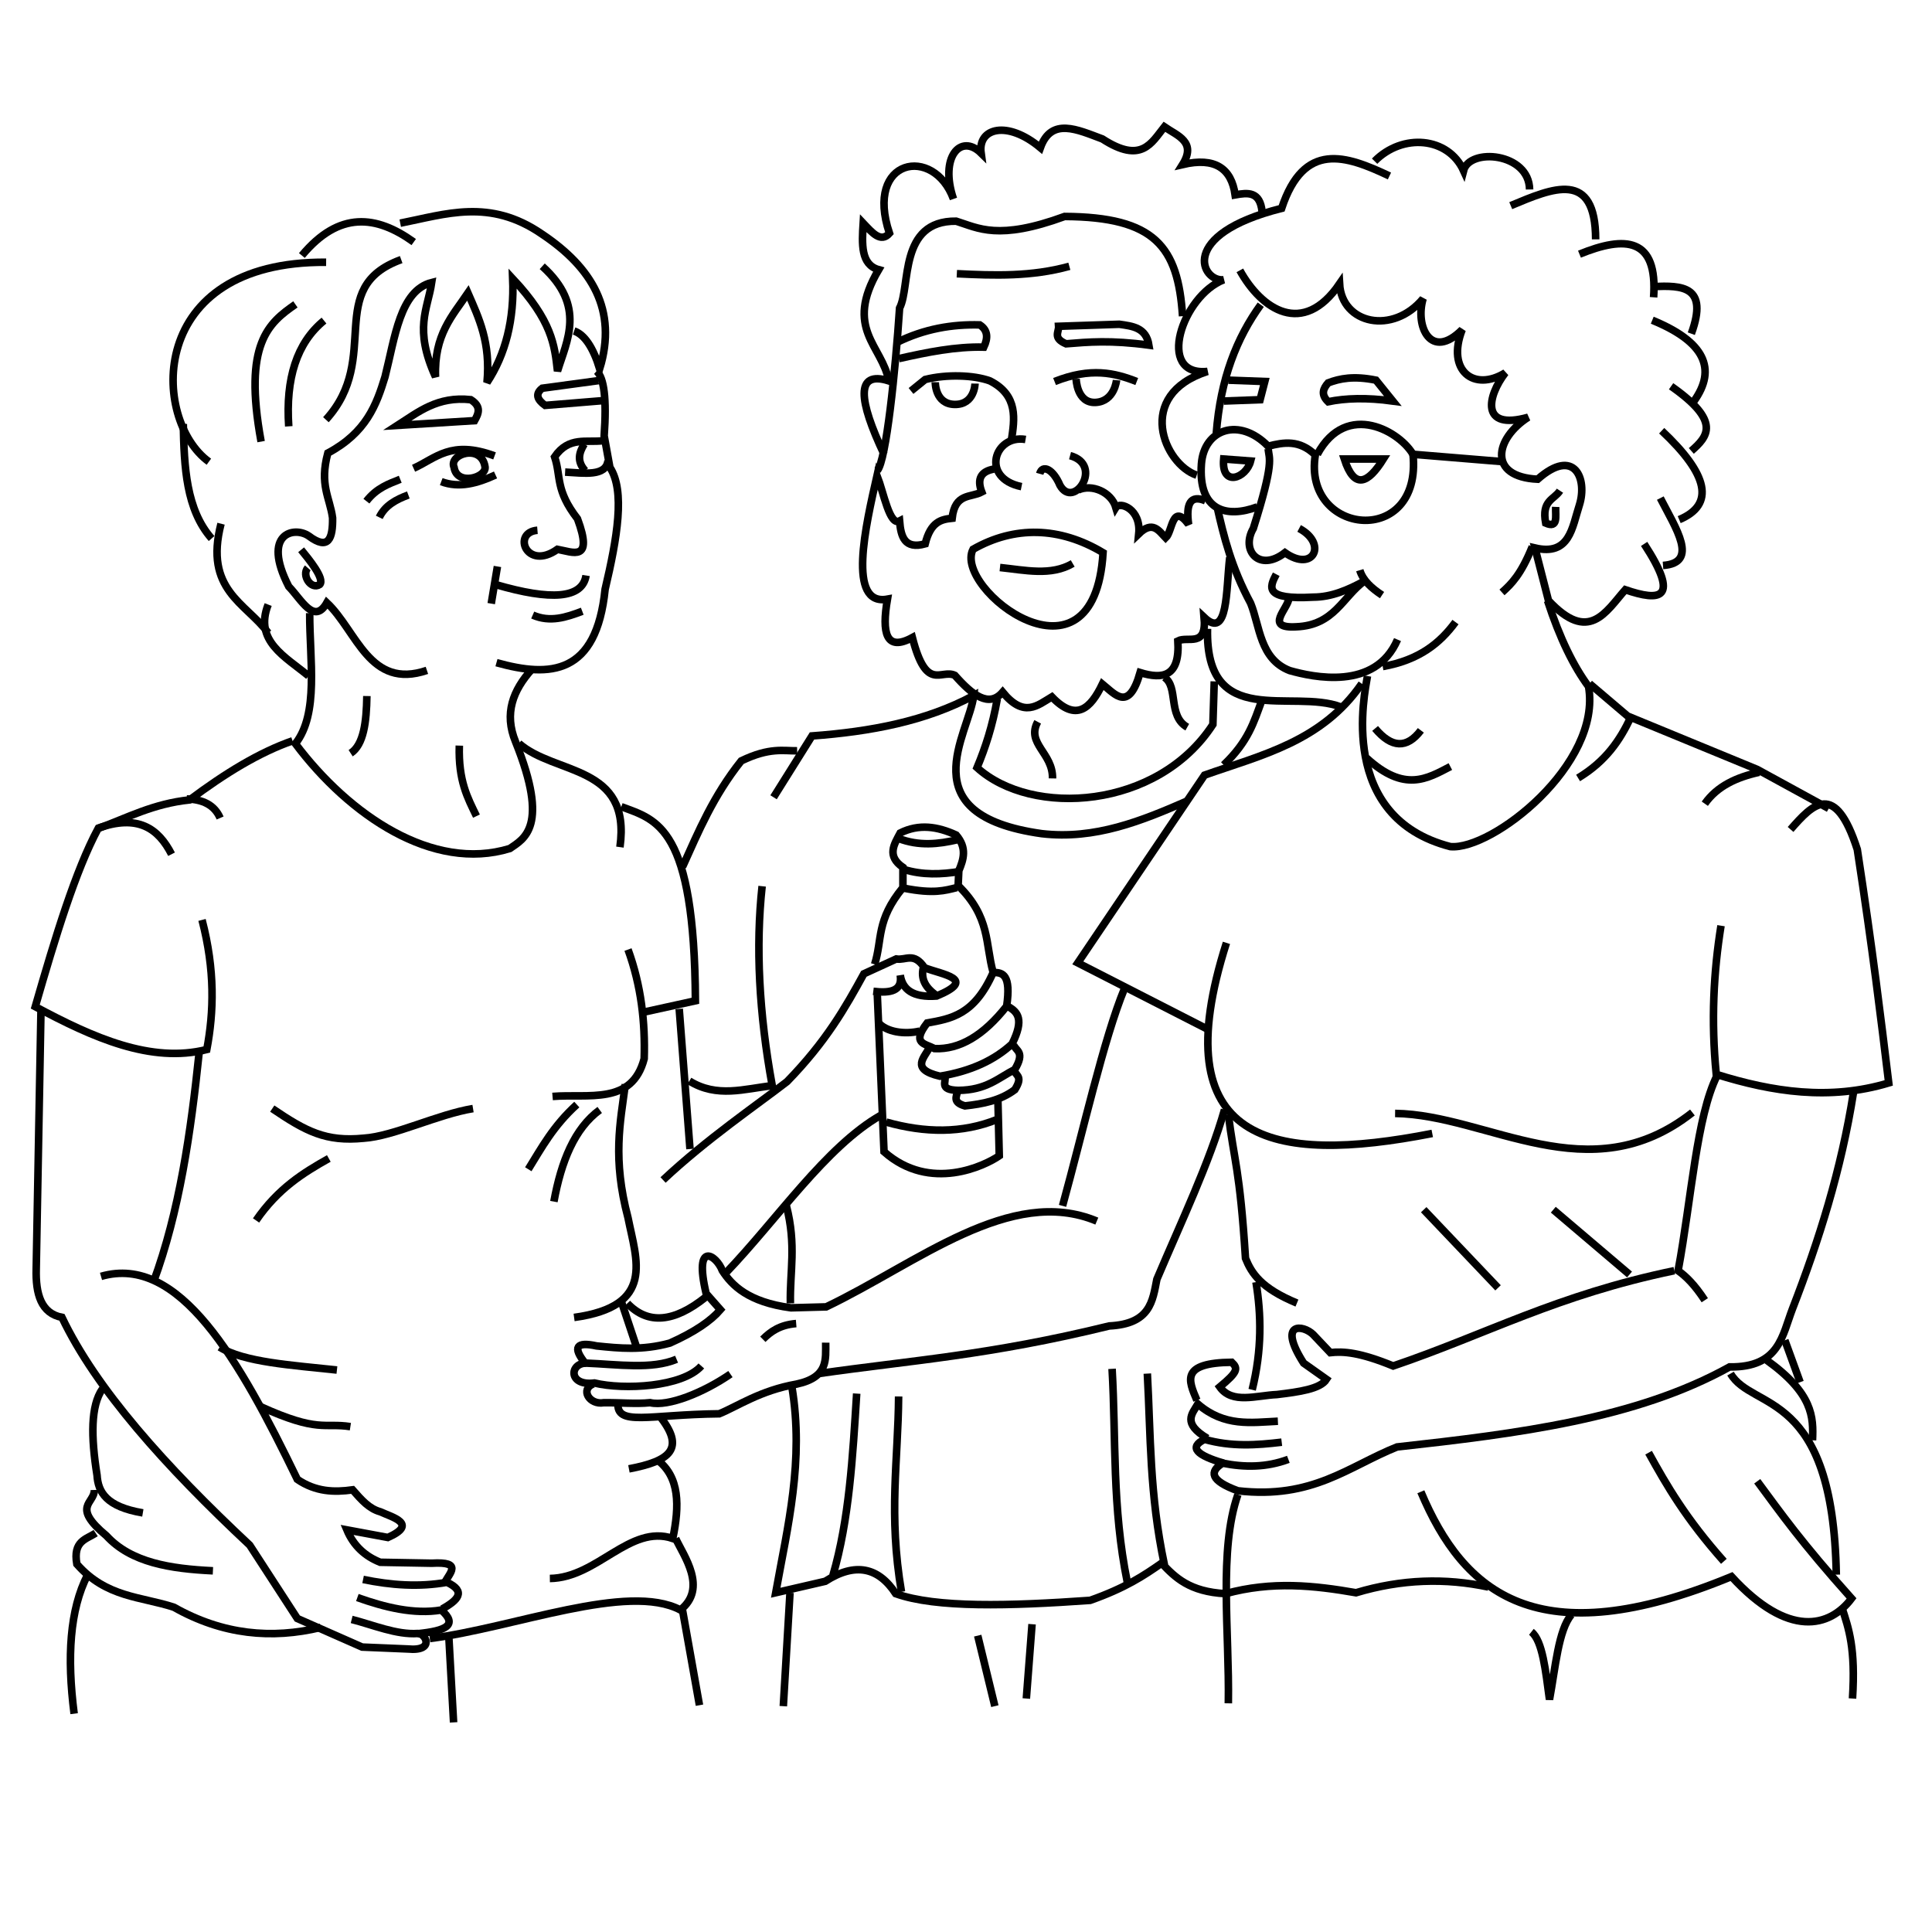 <?xml version="1.0" encoding="UTF-8" standalone="no"?>
<!-- Created with Inkscape (http://www.inkscape.org/) -->

<svg
   xmlns:dc="http://purl.org/dc/elements/1.1/"
   xmlns:cc="http://creativecommons.org/ns#"
   xmlns:rdf="http://www.w3.org/1999/02/22-rdf-syntax-ns#"
   xmlns:svg="http://www.w3.org/2000/svg"
   xmlns="http://www.w3.org/2000/svg"
   xmlns:sodipodi="http://sodipodi.sourceforge.net/DTD/sodipodi-0.dtd"
   xmlns:inkscape="http://www.inkscape.org/namespaces/inkscape"
   width="256"
   height="256"
   viewBox="0 0 67.733 67.733"
   version="1.1"
   id="svg4807"
   inkscape:version="0.92.2 (5c3e80d, 2017-08-06)"
   sodipodi:docname="fig17.svg">
  <defs
     id="defs4801" />
  <sodipodi:namedview
     id="base"
     pagecolor="#ffffff"
     bordercolor="#666666"
     borderopacity="1.0"
     inkscape:pageopacity="0.0"
     inkscape:pageshadow="2"
     inkscape:zoom="2.8"
     inkscape:cx="77.714045"
     inkscape:cy="114.17494"
     inkscape:document-units="px"
     inkscape:current-layer="layer2"
     showgrid="false"
     units="px"
     showguides="true"
     inkscape:guide-bbox="true"
     inkscape:snap-global="false"
     inkscape:window-width="1366"
     inkscape:window-height="745"
     inkscape:window-x="-8"
     inkscape:window-y="-8"
     inkscape:window-maximized="1">
    <sodipodi:guide
       position="0,24.001"
       orientation="1,0"
       id="guide5363"
       inkscape:locked="false" />
    <sodipodi:guide
       position="67.469,24.757"
       orientation="1,0"
       id="guide5365"
       inkscape:locked="false" />
  </sodipodi:namedview>
  <g
     inkscape:groupmode="layer"
     id="layer2"
     inkscape:label="Capa 2"
     style="display:inline">
    <path
       style="fill:none;stroke:#000000;stroke-width:0.265px;stroke-linecap:butt;stroke-linejoin:miter;stroke-opacity:1"
       d="M 10.82,23.699 C 10.003,23.021 8.9,22.473 9.402,21.195"
       id="path816"
       inkscape:connector-curvature="0"
       sodipodi:nodetypes="cc" />
    <path
       style="fill:none;stroke:#000000;stroke-width:0.265px;stroke-linecap:butt;stroke-linejoin:miter;stroke-opacity:1"
       d="M 9.402,22.187 C 8.613,21.13 7.153,20.687 7.749,18.36"
       id="path818"
       inkscape:connector-curvature="0"
       sodipodi:nodetypes="cc" />
    <path
       style="fill:none;stroke:#000000;stroke-width:0.265px;stroke-linecap:butt;stroke-linejoin:miter;stroke-opacity:1"
       d="M 7.418,18.88 C 6.524,17.863 6.455,16.375 6.426,14.864"
       id="path820"
       inkscape:connector-curvature="0"
       sodipodi:nodetypes="cc" />
    <path
       style="fill:none;stroke:#000000;stroke-width:0.265px;stroke-linecap:butt;stroke-linejoin:miter;stroke-opacity:1"
       d="M 7.323,16.187 C 5.305,14.72 5.107,9.148 11.434,9.194"
       id="path822"
       inkscape:connector-curvature="0"
       sodipodi:nodetypes="cc" />
    <path
       style="fill:none;stroke:#000000;stroke-width:0.265px;stroke-linecap:butt;stroke-linejoin:miter;stroke-opacity:1"
       d="M 10.583,8.958 C 11.891,7.387 13.198,7.545 14.505,8.486"
       id="path824"
       inkscape:connector-curvature="0"
       sodipodi:nodetypes="cc" />
    <path
       style="fill:none;stroke:#000000;stroke-width:0.265px;stroke-linecap:butt;stroke-linejoin:miter;stroke-opacity:1"
       d="m 14.032,7.824 c 1.586,-0.311 3.133,-0.88 4.961,0.378 1.762,1.175 2.66,2.669 2.032,4.725 -0.236,-0.755 -0.535,-1.198 -0.898,-1.323"
       id="path826"
       inkscape:connector-curvature="0"
       sodipodi:nodetypes="cccc" />
    <path
       style="fill:none;stroke:#000000;stroke-width:0.265px;stroke-linecap:butt;stroke-linejoin:miter;stroke-opacity:1"
       d="m 19.01,9.335 c 1.548,1.396 0.856,2.619 0.535,3.675 -0.102,-0.909 -0.187,-1.762 -1.57,-3.241 0.058,1.438 -0.248,2.649 -0.902,3.642 0.133,-1.403 -0.283,-2.256 -0.668,-3.14 -0.539,0.796 -1.192,1.463 -1.136,2.94 -0.769,-1.695 -0.276,-2.358 -0.134,-3.307 -1.113,0.284 -1.286,1.924 -1.637,3.307 -0.3,0.983 -0.656,1.952 -2.005,2.673 -0.3,1.113 0.069,1.557 0.167,2.272 0.01,0.716 -0.137,1.157 -0.835,0.635 -0.494,-0.346 -1.67,-0.114 -0.702,1.771 0.445,0.459 0.891,1.357 1.336,0.568 1.054,0.992 1.494,3.059 3.508,2.372"
       id="path828"
       inkscape:connector-curvature="0"
       sodipodi:nodetypes="cccccccccccccc" />
    <path
       style="fill:none;stroke:#000000;stroke-width:0.265px;stroke-linecap:butt;stroke-linejoin:miter;stroke-opacity:1"
       d="M 14.065,9.101 C 11.34,10.087 13.408,12.542 11.426,14.714"
       id="path830"
       inkscape:connector-curvature="0"
       sodipodi:nodetypes="cc" />
    <path
       style="fill:none;stroke:#000000;stroke-width:0.265px;stroke-linecap:butt;stroke-linejoin:miter;stroke-opacity:1"
       d="m 11.359,11.239 c -0.957,0.782 -1.349,2.035 -1.236,3.708"
       id="path832"
       inkscape:connector-curvature="0"
       sodipodi:nodetypes="cc" />
    <path
       style="fill:none;stroke:#000000;stroke-width:0.265px;stroke-linecap:butt;stroke-linejoin:miter;stroke-opacity:1"
       d="M 10.357,10.671 C 9.42,11.323 8.522,12.042 9.154,15.482"
       id="path834"
       inkscape:connector-curvature="0"
       sodipodi:nodetypes="cc" />
    <path
       style="fill:none;stroke:#000000;stroke-width:0.265px;stroke-linecap:butt;stroke-linejoin:miter;stroke-opacity:1"
       d="m 20.914,13.01 c 0.265,0.229 0.358,0.974 0.267,2.272 l 0.2,1.102 c 0.544,0.825 0.256,2.483 -0.167,4.276 -0.306,2.998 -1.914,3.103 -3.809,2.572"
       id="path836"
       inkscape:connector-curvature="0"
       sodipodi:nodetypes="ccccc" />
    <path
       style="fill:none;stroke:#000000;stroke-width:0.265px;stroke-linecap:butt;stroke-linejoin:miter;stroke-opacity:1"
       d="m 20.981,13.344 -1.971,0.267 c -0.257,0.2 -0.176,0.401 0.1,0.601 l 2.038,-0.167"
       id="path838"
       inkscape:connector-curvature="0"
       sodipodi:nodetypes="cccc" />
    <path
       style="fill:none;stroke:#000000;stroke-width:0.265px;stroke-linecap:butt;stroke-linejoin:miter;stroke-opacity:1"
       d="m 16.638,14.747 c 0.137,-0.245 0.253,-0.49 -0.134,-0.735 -1.163,-0.127 -1.837,0.43 -2.572,0.902 z"
       id="path840"
       inkscape:connector-curvature="0"
       sodipodi:nodetypes="cccc" />
    <path
       style="fill:none;stroke:#000000;stroke-width:0.265px;stroke-linecap:butt;stroke-linejoin:miter;stroke-opacity:1"
       d="m 21.148,15.449 c -0.582,0.079 -1.204,-0.163 -1.704,0.568 0.233,0.704 0.016,1.152 0.802,2.172 0.565,1.524 -0.156,1.169 -0.702,1.069 -1.086,0.772 -1.606,-0.595 -0.702,-0.668"
       id="path842"
       inkscape:connector-curvature="0"
       sodipodi:nodetypes="ccccc" />
    <path
       style="fill:none;stroke:#000000;stroke-width:0.265px;stroke-linecap:butt;stroke-linejoin:miter;stroke-opacity:1"
       d="m 21.315,16.15 c -0.072,0.562 -0.832,0.437 -1.503,0.401"
       id="path844"
       inkscape:connector-curvature="0"
       sodipodi:nodetypes="cc" />
    <path
       style="fill:none;stroke:#000000;stroke-width:0.265px;stroke-linecap:butt;stroke-linejoin:miter;stroke-opacity:1"
       d="m 17.339,15.983 c -1.53,-0.568 -2.061,0.084 -2.84,0.434"
       id="path846"
       inkscape:connector-curvature="0"
       sodipodi:nodetypes="cc" />
    <path
       style="fill:none;stroke:#000000;stroke-width:0.265px;stroke-linecap:butt;stroke-linejoin:miter;stroke-opacity:1"
       d="m 17.373,16.651 c -0.635,0.291 -1.27,0.473 -1.904,0.234"
       id="path848"
       inkscape:connector-curvature="0"
       sodipodi:nodetypes="cc" />
    <path
       style="fill:none;stroke:#000000;stroke-width:0.265px;stroke-linecap:butt;stroke-linejoin:miter;stroke-opacity:1"
       d="m 15.919,16.384 c -0.203,-0.463 0.958,-0.84 1.086,-0.017 0.056,0.374 -0.984,0.679 -1.086,0.017 z"
       id="path850"
       inkscape:connector-curvature="0"
       sodipodi:nodetypes="ccc" />
    <path
       style="fill:none;stroke:#000000;stroke-width:0.265px;stroke-linecap:butt;stroke-linejoin:miter;stroke-opacity:1"
       d="m 20.483,15.569 c -0.18,0.294 -0.272,0.597 0.033,0.935"
       id="path852"
       inkscape:connector-curvature="0"
       sodipodi:nodetypes="cc" />
    <path
       style="fill:none;stroke:#000000;stroke-width:0.265px;stroke-linecap:butt;stroke-linejoin:miter;stroke-opacity:1"
       d="m 20.546,20.176 c -0.127,0.81 -1.221,0.888 -3.174,0.317"
       id="path854"
       inkscape:connector-curvature="0"
       sodipodi:nodetypes="cc" />
    <path
       style="fill:none;stroke:#000000;stroke-width:0.265px;stroke-linecap:butt;stroke-linejoin:miter;stroke-opacity:1"
       d="m 14.316,17.353 c -0.426,0.158 -0.814,0.362 -1.019,0.785"
       id="path856"
       inkscape:connector-curvature="0"
       sodipodi:nodetypes="cc" />
    <path
       style="fill:none;stroke:#000000;stroke-width:0.265px;stroke-linecap:butt;stroke-linejoin:miter;stroke-opacity:1"
       d="m 14.032,16.802 c -0.408,0.165 -0.821,0.302 -1.186,0.768"
       id="path858"
       inkscape:connector-curvature="0"
       sodipodi:nodetypes="cc" />
    <path
       style="fill:none;stroke:#000000;stroke-width:0.265px;stroke-linecap:butt;stroke-linejoin:miter;stroke-opacity:1"
       d="m 20.413,21.429 c -0.564,0.214 -1.13,0.4 -1.737,0.134"
       id="path860"
       inkscape:connector-curvature="0"
       sodipodi:nodetypes="cc" />
    <path
       style="fill:none;stroke:#000000;stroke-width:0.265px;stroke-linecap:butt;stroke-linejoin:miter;stroke-opacity:1"
       d="M 17.439,19.859 17.222,21.162"
       id="path862"
       inkscape:connector-curvature="0" />
    <path
       style="fill:none;stroke:#000000;stroke-width:0.265px;stroke-linecap:butt;stroke-linejoin:miter;stroke-opacity:1"
       d="m 10.557,19.274 c 0.268,0.328 0.842,1.02 0.651,1.219 -0.306,0.197 -0.641,-0.329 -0.418,-0.585"
       id="path864"
       inkscape:connector-curvature="0"
       sodipodi:nodetypes="ccc" />
    <path
       style="fill:none;stroke:#000000;stroke-width:0.265px;stroke-linecap:butt;stroke-linejoin:miter;stroke-opacity:1"
       d="m 10.858,21.496 c -0.006,1.639 0.329,3.516 -0.501,4.577 1.888,2.515 4.821,4.501 7.517,3.675 0.495,-0.342 1.401,-0.76 0.2,-3.742 -0.411,-0.997 -0.086,-1.809 0.568,-2.539"
       id="path866"
       inkscape:connector-curvature="0"
       sodipodi:nodetypes="ccccc" />
    <path
       style="fill:none;stroke:#000000;stroke-width:0.265px;stroke-linecap:butt;stroke-linejoin:miter;stroke-opacity:1"
       d="m 12.862,24.402 c -0.014,0.913 -0.112,1.709 -0.568,2.005"
       id="path868"
       inkscape:connector-curvature="0"
       sodipodi:nodetypes="cc" />
    <path
       style="fill:none;stroke:#000000;stroke-width:0.265px;stroke-linecap:butt;stroke-linejoin:miter;stroke-opacity:1"
       d="m 16.103,26.14 c -0.038,1.241 0.294,1.835 0.601,2.472"
       id="path870"
       inkscape:connector-curvature="0"
       sodipodi:nodetypes="cc" />
    <path
       style="fill:none;stroke:#000000;stroke-width:0.265px;stroke-linecap:butt;stroke-linejoin:miter;stroke-opacity:1"
       d="m 10.256,25.972 c -1.154,0.401 -2.365,1.137 -3.608,2.071 -1.271,0.132 -2.181,0.625 -3.207,1.002 -0.791,1.471 -1.502,3.811 -2.205,6.247 2.037,1.093 4.064,1.992 6.014,1.503 0.249,-1.324 0.293,-2.776 -0.167,-4.544"
       id="path872"
       inkscape:connector-curvature="0"
       sodipodi:nodetypes="cccccc" />
    <path
       style="fill:none;stroke:#000000;stroke-width:0.265px;stroke-linecap:butt;stroke-linejoin:miter;stroke-opacity:1"
       d="m 3.408,29.046 c 1.434,-0.521 2.147,0.006 2.606,0.902"
       id="path874"
       inkscape:connector-curvature="0"
       sodipodi:nodetypes="cc" />
    <path
       style="fill:none;stroke:#000000;stroke-width:0.265px;stroke-linecap:butt;stroke-linejoin:miter;stroke-opacity:1"
       d="m 6.548,28.01 c 0.555,0.016 0.97,0.207 1.169,0.668"
       id="path876"
       inkscape:connector-curvature="0"
       sodipodi:nodetypes="cc" />
    <path
       style="fill:none;stroke:#000000;stroke-width:0.265px;stroke-linecap:butt;stroke-linejoin:miter;stroke-opacity:1"
       d="m 1.437,35.394 -0.167,9.087 c -0.025,0.894 0.174,1.563 0.902,1.704 1.202,2.52 3.621,5.214 6.582,7.985 l 1.67,2.572 2.272,1.002 1.604,0.067 c 0.97,0.091 0.613,-0.559 0.35,-0.544 -0.746,0.054 -1.575,-0.302 -2.321,-0.492"
       id="path878"
       inkscape:connector-curvature="0"
       sodipodi:nodetypes="ccccccccc" />
    <path
       style="fill:none;stroke:#000000;stroke-width:0.265px;stroke-linecap:butt;stroke-linejoin:miter;stroke-opacity:1"
       d="m 14.633,57.276 c 1.012,-0.101 1.43,-0.307 0.839,-0.831 -0.958,0.161 -1.986,-0.097 -2.944,-0.438"
       id="path880"
       inkscape:connector-curvature="0"
       sodipodi:nodetypes="ccc" />
    <path
       style="fill:none;stroke:#000000;stroke-width:0.265px;stroke-linecap:butt;stroke-linejoin:miter;stroke-opacity:1"
       d="m 15.502,56.408 c 0.54,-0.303 0.862,-0.61 0.167,-0.935 -0.98,0.175 -1.96,0.102 -2.94,-0.1"
       id="path882"
       inkscape:connector-curvature="0"
       sodipodi:nodetypes="ccc" />
    <path
       style="fill:none;stroke:#000000;stroke-width:0.265px;stroke-linecap:butt;stroke-linejoin:miter;stroke-opacity:1"
       d="m 15.602,55.472 c 0.143,-0.312 0.649,-0.734 -0.468,-0.668 l -1.804,-0.033 c -0.527,-0.209 -0.931,-0.571 -1.169,-1.136 l 1.437,0.267 c 1.073,-0.479 0.152,-0.709 -0.267,-0.902 -0.39,-0.109 -0.646,-0.401 -0.969,-0.768 -0.646,0.09 -1.292,0.073 -1.938,-0.367 C 8.387,47.656 6.28,43.955 3.541,44.748"
       id="path884"
       inkscape:connector-curvature="0"
       sodipodi:nodetypes="ccccccccc" />
    <path
       style="fill:none;stroke:#000000;stroke-width:0.265px;stroke-linecap:butt;stroke-linejoin:miter;stroke-opacity:1"
       d="M 5.379,44.949 C 6.29,42.48 6.688,39.718 6.982,36.897"
       id="path886"
       inkscape:connector-curvature="0"
       sodipodi:nodetypes="cc" />
    <path
       style="fill:none;stroke:#000000;stroke-width:0.265px;stroke-linecap:butt;stroke-linejoin:miter;stroke-opacity:1"
       d="m 3.591,48.693 c -0.413,0.588 -0.404,1.682 -0.189,3.024 0.036,0.591 0.321,1.107 1.606,1.323"
       id="path888"
       inkscape:connector-curvature="0"
       sodipodi:nodetypes="ccc" />
    <path
       style="fill:none;stroke:#000000;stroke-width:0.265px;stroke-linecap:butt;stroke-linejoin:miter;stroke-opacity:1"
       d="m 3.307,52.236 c 0.013,0.477 -0.825,0.567 0.425,1.606 0.863,0.943 2.247,1.157 3.733,1.228"
       id="path890"
       inkscape:connector-curvature="0"
       sodipodi:nodetypes="ccc" />
    <path
       style="fill:none;stroke:#000000;stroke-width:0.265px;stroke-linecap:butt;stroke-linejoin:miter;stroke-opacity:1"
       d="m 3.355,53.748 c -0.335,0.22 -0.802,0.273 -0.661,1.087 1.037,1.181 2.25,1.133 3.402,1.512 1.717,0.97 3.433,1.123 5.15,0.709"
       id="path892"
       inkscape:connector-curvature="0"
       sodipodi:nodetypes="cccc" />
    <path
       style="fill:none;stroke:#000000;stroke-width:0.265px;stroke-linecap:butt;stroke-linejoin:miter;stroke-opacity:1"
       d="M 3.071,55.213 C 2.444,56.433 2.345,58.104 2.599,60.079"
       id="path894"
       inkscape:connector-curvature="0"
       sodipodi:nodetypes="cc" />
    <path
       style="fill:none;stroke:#000000;stroke-width:0.265px;stroke-linecap:butt;stroke-linejoin:miter;stroke-opacity:1"
       d="m 18.19,26.061 c 1.268,1.12 3.952,0.729 3.544,3.638"
       id="path896"
       inkscape:connector-curvature="0"
       sodipodi:nodetypes="cc" />
    <path
       style="fill:none;stroke:#000000;stroke-width:0.265px;stroke-linecap:butt;stroke-linejoin:miter;stroke-opacity:1"
       d="m 21.781,28.282 c 1.258,0.465 2.565,0.704 2.599,6.804 l -1.937,0.425"
       id="path898"
       inkscape:connector-curvature="0"
       sodipodi:nodetypes="ccc" />
    <path
       style="fill:none;stroke:#000000;stroke-width:0.265px;stroke-linecap:butt;stroke-linejoin:miter;stroke-opacity:1"
       d="m 22.017,33.29 c 0.465,1.276 0.605,2.551 0.567,3.827 -0.427,1.637 -1.961,1.218 -3.213,1.323"
       id="path900"
       inkscape:connector-curvature="0"
       sodipodi:nodetypes="ccc" />
    <path
       style="fill:none;stroke:#000000;stroke-width:0.265px;stroke-linecap:butt;stroke-linejoin:miter;stroke-opacity:1"
       d="m 16.584,38.865 c -1.238,0.201 -2.784,0.972 -3.83,1.039 -1.332,0.132 -2.028,-0.239 -3.209,-1.039"
       id="path902"
       inkscape:connector-curvature="0"
       sodipodi:nodetypes="ccc" />
    <path
       style="fill:none;stroke:#000000;stroke-width:0.265px;stroke-linecap:butt;stroke-linejoin:miter;stroke-opacity:1"
       d="m 11.528,40.614 c -0.895,0.503 -1.78,1.052 -2.551,2.173"
       id="path904"
       inkscape:connector-curvature="0"
       sodipodi:nodetypes="cc" />
    <path
       style="fill:none;stroke:#000000;stroke-width:0.265px;stroke-linecap:butt;stroke-linejoin:miter;stroke-opacity:1"
       d="M 11.812,48.031 C 10.246,47.861 8.545,47.759 7.701,47.228"
       id="path906"
       inkscape:connector-curvature="0"
       sodipodi:nodetypes="cc" />
    <path
       style="fill:none;stroke:#000000;stroke-width:0.265px;stroke-linecap:butt;stroke-linejoin:miter;stroke-opacity:1"
       d="m 20.222,38.724 c -0.83,0.756 -1.232,1.512 -1.701,2.268"
       id="path908"
       inkscape:connector-curvature="0"
       sodipodi:nodetypes="cc" />
    <path
       style="fill:none;stroke:#000000;stroke-width:0.265px;stroke-linecap:butt;stroke-linejoin:miter;stroke-opacity:1"
       d="m 21.025,38.913 c -0.886,0.65 -1.349,1.809 -1.606,3.213"
       id="path910"
       inkscape:connector-curvature="0"
       sodipodi:nodetypes="cc" />
    <path
       style="fill:none;stroke:#000000;stroke-width:0.265px;stroke-linecap:butt;stroke-linejoin:miter;stroke-opacity:1"
       d="m 21.923,38.015 c -0.179,1.349 -0.454,2.601 0.094,4.677 0.295,1.486 0.971,3.103 -1.89,3.496"
       id="path912"
       inkscape:connector-curvature="0"
       sodipodi:nodetypes="ccc" />
    <path
       style="fill:none;stroke:#000000;stroke-width:0.265px;stroke-linecap:butt;stroke-linejoin:miter;stroke-opacity:1"
       d="m 21.781,45.622 0.52,1.559"
       id="path914"
       inkscape:connector-curvature="0" />
    <path
       style="fill:none;stroke:#000000;stroke-width:0.265px;stroke-linecap:butt;stroke-linejoin:miter;stroke-opacity:1"
       d="m 23.812,35.369 0.378,4.914"
       id="path916"
       inkscape:connector-curvature="0" />
    <path
       style="fill:none;stroke:#000000;stroke-width:0.265px;stroke-linecap:butt;stroke-linejoin:miter;stroke-opacity:1"
       d="m 23.246,41.369 c 1.531,-1.437 3.298,-2.637 4.347,-3.449 1.385,-1.422 2.048,-2.604 2.693,-3.78 l 1.134,-0.52 c 0.341,0.058 0.614,-0.255 0.992,0.307 0.631,0.247 1.871,0.389 0.425,0.992 -0.833,0.062 -1.198,-0.228 -1.276,-0.732 0.086,0.554 -0.342,0.64 -0.945,0.567"
       id="path918"
       inkscape:connector-curvature="0"
       sodipodi:nodetypes="cccccccc" />
    <path
       style="fill:none;stroke:#000000;stroke-width:0.265px;stroke-linecap:butt;stroke-linejoin:miter;stroke-opacity:1"
       d="m 12.284,50.016 c -0.925,-0.145 -1.112,0.226 -3.166,-0.709"
       id="path920"
       inkscape:connector-curvature="0"
       sodipodi:nodetypes="cc" />
    <path
       style="fill:none;stroke:#000000;stroke-width:0.265px;stroke-linecap:butt;stroke-linejoin:miter;stroke-opacity:1"
       d="M 32.86,34.92 C 32.338,34.566 32.284,34.212 32.388,33.857"
       id="path922"
       inkscape:connector-curvature="0"
       sodipodi:nodetypes="cc" />
    <path
       style="fill:none;stroke:#000000;stroke-width:0.265px;stroke-linecap:butt;stroke-linejoin:miter;stroke-opacity:1"
       d="m 30.876,39.102 c -1.918,1.096 -3.628,3.648 -5.433,5.528"
       id="path924"
       inkscape:connector-curvature="0"
       sodipodi:nodetypes="cc" />
    <path
       style="fill:none;stroke:#000000;stroke-width:0.265px;stroke-linecap:butt;stroke-linejoin:miter;stroke-opacity:1"
       d="m 24.734,45.48 c -1.1,0.88 -2.018,0.97 -2.74,0.213"
       id="path926"
       inkscape:connector-curvature="0"
       sodipodi:nodetypes="cc" />
    <path
       style="fill:none;stroke:#000000;stroke-width:0.265px;stroke-linecap:butt;stroke-linejoin:miter;stroke-opacity:1"
       d="m 30.663,33.81 c 0.278,-0.876 0.043,-1.538 0.992,-2.693 v -0.709 c -0.579,-0.402 -0.309,-0.803 -0.095,-1.205 0.654,-0.327 1.307,-0.23 1.961,0.071 0.392,0.457 0.259,0.856 0.094,1.252 l -0.024,0.52 c 1.138,1.113 0.948,2.049 1.228,3.047 -0.66,1.493 -1.472,1.619 -2.315,1.772 -0.555,0.725 -0.088,0.714 0.26,0.898 0.878,0.037 1.713,-0.455 2.528,-1.488 0.161,-1.111 -0.139,-1.184 -0.472,-1.181"
       id="path928"
       inkscape:connector-curvature="0"
       sodipodi:nodetypes="cccccccccccc" />
    <path
       style="fill:none;stroke:#000000;stroke-width:0.265px;stroke-linecap:butt;stroke-linejoin:miter;stroke-opacity:1"
       d="m 33.664,30.55 c -0.661,0.11 -1.323,0.133 -1.984,-0.071"
       id="path930"
       inkscape:connector-curvature="0"
       sodipodi:nodetypes="cc" />
    <path
       style="fill:none;stroke:#000000;stroke-width:0.265px;stroke-linecap:butt;stroke-linejoin:miter;stroke-opacity:1"
       d="m 31.703,31.141 c 1.033,0.202 1.421,0.08 1.843,-0.024"
       id="path932"
       inkscape:connector-curvature="0"
       sodipodi:nodetypes="cc" />
    <path
       style="fill:none;stroke:#000000;stroke-width:0.265px;stroke-linecap:butt;stroke-linejoin:miter;stroke-opacity:1"
       d="m 31.49,29.392 c 0.731,0.28 1.411,0.204 2.079,0.047"
       id="path934"
       inkscape:connector-curvature="0"
       sodipodi:nodetypes="cc" />
    <path
       style="fill:none;stroke:#000000;stroke-width:0.265px;stroke-linecap:butt;stroke-linejoin:miter;stroke-opacity:1"
       d="m 35.364,35.298 c 0.308,0.186 0.553,0.431 0.118,1.299 -0.603,0.557 -1.421,0.954 -2.528,1.134 -1.079,-0.255 -0.517,-0.666 -0.354,-1.039"
       id="path938"
       inkscape:connector-curvature="0"
       sodipodi:nodetypes="cccc" />
    <path
       style="fill:none;stroke:#000000;stroke-width:0.265px;stroke-linecap:butt;stroke-linejoin:miter;stroke-opacity:1"
       d="m 35.53,36.621 c 0.082,0.234 0.422,0.241 0.047,0.874 -0.586,0.298 -0.992,0.725 -1.984,0.732 -0.701,-0.017 -0.395,-0.309 -0.472,-0.496"
       id="path940"
       inkscape:connector-curvature="0"
       sodipodi:nodetypes="cccc" />
    <path
       style="fill:none;stroke:#000000;stroke-width:0.265px;stroke-linecap:butt;stroke-linejoin:miter;stroke-opacity:1"
       d="m 35.577,37.566 c 0.062,0.161 0.285,0.188 0,0.638 -0.506,0.38 -1.117,0.498 -1.748,0.567 -0.449,-0.128 -0.286,-0.332 -0.26,-0.52"
       id="path942"
       inkscape:connector-curvature="0"
       sodipodi:nodetypes="cccc" />
    <path
       style="fill:none;stroke:#000000;stroke-width:0.265px;stroke-linecap:butt;stroke-linejoin:miter;stroke-opacity:1"
       d="m 34.986,38.606 0.047,1.914 c -0.484,0.336 -2.418,1.294 -4.04,-0.142 l -0.236,-5.504"
       id="path944"
       inkscape:connector-curvature="0"
       sodipodi:nodetypes="cccc" />
    <path
       style="fill:none;stroke:#000000;stroke-width:0.265px;stroke-linecap:butt;stroke-linejoin:miter;stroke-opacity:1"
       d="m 31.065,39.338 c 1.358,0.383 2.665,0.404 3.898,-0.094"
       id="path946"
       inkscape:connector-curvature="0"
       sodipodi:nodetypes="cc" />
    <path
       style="fill:none;stroke:#000000;stroke-width:0.265px;stroke-linecap:butt;stroke-linejoin:miter;stroke-opacity:1"
       d="m 30.781,35.842 c 0.293,0.344 0.932,0.432 1.465,0.307"
       id="path948"
       inkscape:connector-curvature="0"
       sodipodi:nodetypes="cc" />
    <path
       style="fill:none;stroke:#000000;stroke-width:0.265px;stroke-linecap:butt;stroke-linejoin:miter;stroke-opacity:1"
       d="m 23.103,49.616 c 0.945,1.167 0.406,1.604 -1.054,1.88"
       id="path950"
       inkscape:connector-curvature="0"
       sodipodi:nodetypes="cc" />
    <path
       style="fill:none;stroke:#000000;stroke-width:0.265px;stroke-linecap:butt;stroke-linejoin:miter;stroke-opacity:1"
       d="m 23.019,51.163 c 0.826,0.606 0.802,1.637 0.568,2.773 -1.511,-0.505 -2.644,1.382 -4.31,1.403"
       id="path952"
       inkscape:connector-curvature="0"
       sodipodi:nodetypes="ccc" />
    <path
       style="fill:none;stroke:#000000;stroke-width:0.265px;stroke-linecap:butt;stroke-linejoin:miter;stroke-opacity:1"
       d="m 23.687,53.936 c 0.28,0.608 1.128,1.743 0.167,2.506 -1.852,-0.974 -5.82,0.623 -8.786,1.002"
       id="path954"
       inkscape:connector-curvature="0"
       sodipodi:nodetypes="ccc" />
    <path
       style="fill:none;stroke:#000000;stroke-width:0.265px;stroke-linecap:butt;stroke-linejoin:miter;stroke-opacity:1"
       d="m 23.921,56.408 0.601,3.374"
       id="path956"
       inkscape:connector-curvature="0" />
    <path
       style="fill:none;stroke:#000000;stroke-width:0.265px;stroke-linecap:butt;stroke-linejoin:miter;stroke-opacity:1"
       d="m 15.735,57.377 0.167,3.007"
       id="path958"
       inkscape:connector-curvature="0" />
    <path
       style="fill:none;stroke:#000000;stroke-width:0.265px;stroke-linecap:butt;stroke-linejoin:miter;stroke-opacity:1"
       d="m 41.955,16.659 c -1.133,-0.376 -2.196,-2.81 0.378,-3.638 -1.831,0.188 -0.884,-2.651 0.567,-3.213 -0.754,0.091 -1.646,-1.578 2.032,-2.504 0.782,-2.37 2.255,-1.857 3.78,-1.134"
       id="path960"
       inkscape:connector-curvature="0"
       sodipodi:nodetypes="ccccc" />
    <path
       style="fill:none;stroke:#000000;stroke-width:0.265px;stroke-linecap:butt;stroke-linejoin:miter;stroke-opacity:1"
       d="m 48.192,5.651 c 0.978,-0.992 2.581,-0.85 3.118,0.331 0.205,-0.808 2.299,-0.635 2.315,0.661"
       id="path962"
       inkscape:connector-curvature="0"
       sodipodi:nodetypes="ccc" />
    <path
       style="fill:none;stroke:#000000;stroke-width:0.265px;stroke-linecap:butt;stroke-linejoin:miter;stroke-opacity:1"
       d="m 52.964,7.21 c 1.478,-0.618 2.973,-1.272 2.977,1.181"
       id="path964"
       inkscape:connector-curvature="0"
       sodipodi:nodetypes="cc" />
    <path
       style="fill:none;stroke:#000000;stroke-width:0.265px;stroke-linecap:butt;stroke-linejoin:miter;stroke-opacity:1"
       d="m 55.374,8.911 c 1.604,-0.655 2.749,-0.59 2.599,1.512"
       id="path966"
       inkscape:connector-curvature="0"
       sodipodi:nodetypes="cc" />
    <path
       style="fill:none;stroke:#000000;stroke-width:0.265px;stroke-linecap:butt;stroke-linejoin:miter;stroke-opacity:1"
       d="m 57.972,10.045 c 0.988,-0.037 1.938,-0.034 1.323,1.654"
       id="path968"
       inkscape:connector-curvature="0"
       sodipodi:nodetypes="cc" />
    <path
       style="fill:none;stroke:#000000;stroke-width:0.265px;stroke-linecap:butt;stroke-linejoin:miter;stroke-opacity:1"
       d="m 57.925,11.226 c 1.838,0.752 2.272,1.705 1.465,2.835"
       id="path970"
       inkscape:connector-curvature="0"
       sodipodi:nodetypes="cc" />
    <path
       style="fill:none;stroke:#000000;stroke-width:0.265px;stroke-linecap:butt;stroke-linejoin:miter;stroke-opacity:1"
       d="m 58.586,13.541 c 1.773,1.241 1.279,1.767 0.709,2.268"
       id="path972"
       inkscape:connector-curvature="0"
       sodipodi:nodetypes="cc" />
    <path
       style="fill:none;stroke:#000000;stroke-width:0.265px;stroke-linecap:butt;stroke-linejoin:miter;stroke-opacity:1"
       d="m 58.256,15.1 c 1.639,1.538 1.873,2.588 0.614,3.118"
       id="path974"
       inkscape:connector-curvature="0"
       sodipodi:nodetypes="cc" />
    <path
       style="fill:none;stroke:#000000;stroke-width:0.265px;stroke-linecap:butt;stroke-linejoin:miter;stroke-opacity:1"
       d="m 58.208,17.462 c 0.542,1.06 1.365,2.269 0.094,2.362"
       id="path976"
       inkscape:connector-curvature="0"
       sodipodi:nodetypes="cc" />
    <path
       style="fill:none;stroke:#000000;stroke-width:0.265px;stroke-linecap:butt;stroke-linejoin:miter;stroke-opacity:1"
       d="m 57.641,19.069 c 1.273,1.954 0.565,2.026 -0.661,1.606 -0.69,0.783 -1.276,1.895 -2.693,0.378 L 53.814,19.211 c 1.222,0.286 1.3,-0.714 1.559,-1.512 0.284,-0.906 -0.169,-2.042 -1.465,-0.898 -1.761,-0.082 -1.496,-1.428 -0.331,-2.173 -1.7,0.479 -1.427,-0.747 -0.803,-1.559 -1.095,0.676 -2.075,-0.067 -1.512,-1.512 -1.095,1.1 -1.659,-0.113 -1.37,-1.087 -1.059,1.277 -2.847,0.897 -2.929,-0.52 -1.285,1.878 -2.737,0.903 -3.496,-0.472"
       id="path978"
       inkscape:connector-curvature="0"
       sodipodi:nodetypes="cccccccccccc" />
    <path
       style="fill:none;stroke:#000000;stroke-width:0.265px;stroke-linecap:butt;stroke-linejoin:miter;stroke-opacity:1"
       d="m 53.72,19.163 c -0.395,0.978 -0.73,1.308 -1.063,1.606"
       id="path980"
       inkscape:connector-curvature="0"
       sodipodi:nodetypes="cc" />
    <path
       style="fill:none;stroke:#000000;stroke-width:0.265px;stroke-linecap:butt;stroke-linejoin:miter;stroke-opacity:1"
       d="m 51.027,21.809 c -0.537,0.729 -1.263,1.331 -2.551,1.559"
       id="path982"
       inkscape:connector-curvature="0"
       sodipodi:nodetypes="cc" />
    <path
       style="fill:none;stroke:#000000;stroke-width:0.265px;stroke-linecap:butt;stroke-linejoin:miter;stroke-opacity:1"
       d="m 48.995,22.423 c -0.778,1.808 -2.977,1.313 -3.78,1.087 -1.05,-0.406 -1.043,-1.559 -1.37,-2.362 -0.674,-1.254 -0.94,-2.333 -1.181,-3.402"
       id="path984"
       inkscape:connector-curvature="0"
       sodipodi:nodetypes="cccc" />
    <path
       style="fill:none;stroke:#000000;stroke-width:0.265px;stroke-linecap:butt;stroke-linejoin:miter;stroke-opacity:1"
       d="m 44.2,10.683 c -0.839,1.156 -1.413,2.601 -1.559,4.512"
       id="path986"
       inkscape:connector-curvature="0"
       sodipodi:nodetypes="cc" />
    <path
       style="fill:none;stroke:#000000;stroke-width:0.265px;stroke-linecap:butt;stroke-linejoin:miter;stroke-opacity:1"
       d="m 43.066,13.328 1.276,0.047 -0.165,0.638 -1.276,0.047"
       id="path988"
       inkscape:connector-curvature="0" />
    <path
       style="fill:none;stroke:#000000;stroke-width:0.265px;stroke-linecap:butt;stroke-linejoin:miter;stroke-opacity:1"
       d="m 46.562,13.423 c -0.17,0.196 -0.266,0.403 0,0.661 0.61,-0.125 1.343,-0.15 2.268,-0.024 l -0.591,-0.732 c -0.786,-0.158 -1.265,-0.06 -1.677,0.095 z"
       id="path990"
       inkscape:connector-curvature="0"
       sodipodi:nodetypes="ccccc" />
    <path
       style="fill:none;stroke:#000000;stroke-width:0.265px;stroke-linecap:butt;stroke-linejoin:miter;stroke-opacity:1"
       d="m 44.081,17.77 c -1.083,0.405 -2.082,0.144 -1.961,-1.512 0.094,-1.221 1.332,-1.645 2.339,-0.614 0.551,-0.143 1.102,-0.231 1.654,0.307 -0.453,2.837 3.753,3.273 3.425,-0.024 l 3.166,0.26"
       id="path992"
       inkscape:connector-curvature="0"
       sodipodi:nodetypes="cccccc" />
    <path
       style="fill:none;stroke:#000000;stroke-width:0.265px;stroke-linecap:butt;stroke-linejoin:miter;stroke-opacity:1"
       d="m 46.184,15.927 c 1.031,-1.916 2.948,-0.774 3.378,0.047"
       id="path994"
       inkscape:connector-curvature="0"
       sodipodi:nodetypes="cc" />
    <path
       style="fill:none;stroke:#000000;stroke-width:0.265px;stroke-linecap:butt;stroke-linejoin:miter;stroke-opacity:1"
       d="m 44.459,15.738 c 0.036,0.358 0.226,0.432 -0.52,2.788 -0.447,0.77 0.208,1.548 1.11,0.85 1.007,0.709 1.493,-0.326 0.496,-0.85"
       id="path996"
       inkscape:connector-curvature="0"
       sodipodi:nodetypes="cccc" />
    <path
       style="fill:none;stroke:#000000;stroke-width:0.265px;stroke-linecap:butt;stroke-linejoin:miter;stroke-opacity:1"
       d="m 44.743,20.132 c -0.239,0.457 -0.434,0.901 1.299,0.803 0.636,-0.001 1.222,-0.253 1.795,-0.567 -0.77,0.558 -1.056,1.552 -2.386,1.606 -1.153,0.068 -0.284,-0.635 -0.26,-1.016"
       id="path998"
       inkscape:connector-curvature="0"
       sodipodi:nodetypes="ccccc" />
    <path
       style="fill:none;stroke:#000000;stroke-width:0.265px;stroke-linecap:butt;stroke-linejoin:miter;stroke-opacity:1"
       d="m 47.672,19.99 c 0.112,0.365 0.418,0.634 0.78,0.874"
       id="path1000"
       inkscape:connector-curvature="0"
       sodipodi:nodetypes="cc" />
    <path
       style="fill:none;stroke:#000000;stroke-width:0.265px;stroke-linecap:butt;stroke-linejoin:miter;stroke-opacity:1"
       d="m 47.129,16.092 h 1.37 c -0.54,0.863 -1.018,1.084 -1.37,0 z"
       id="path1002"
       inkscape:connector-curvature="0"
       sodipodi:nodetypes="ccc" />
    <path
       style="fill:none;stroke:#000000;stroke-width:0.265px;stroke-linecap:butt;stroke-linejoin:miter;stroke-opacity:1"
       d="m 43.845,16.163 c -0.155,0.606 -1.036,0.931 -0.945,-0.071 z"
       id="path1004"
       inkscape:connector-curvature="0"
       sodipodi:nodetypes="ccc" />
    <path
       style="fill:none;stroke:#000000;stroke-width:0.265px;stroke-linecap:butt;stroke-linejoin:miter;stroke-opacity:1"
       d="m 47.941,23.701 c -0.099,0.61 -1.062,4.954 2.907,5.98 1.461,0.135 5.319,-2.881 4.844,-5.613 -0.521,-0.705 -1.004,-1.678 -1.437,-3.007"
       id="path1006"
       inkscape:connector-curvature="0"
       sodipodi:nodetypes="cccc" />
    <path
       style="fill:none;stroke:#000000;stroke-width:0.265px;stroke-linecap:butt;stroke-linejoin:miter;stroke-opacity:1"
       d="m 47.908,26.574 c 1.334,1.222 2.125,0.723 2.94,0.301"
       id="path1008"
       inkscape:connector-curvature="0"
       sodipodi:nodetypes="cc" />
    <path
       style="fill:none;stroke:#000000;stroke-width:0.265px;stroke-linecap:butt;stroke-linejoin:miter;stroke-opacity:1"
       d="m 48.209,25.538 c 0.579,0.69 1.114,0.713 1.604,0.067"
       id="path1010"
       inkscape:connector-curvature="0"
       sodipodi:nodetypes="cc" />
    <path
       style="fill:none;stroke:#000000;stroke-width:0.265px;stroke-linecap:butt;stroke-linejoin:miter;stroke-opacity:1"
       d="m 47.741,23.968 c -1.399,2.033 -3.511,2.499 -5.512,3.207 l -4.443,6.582 4.51,2.305"
       id="path1012"
       inkscape:connector-curvature="0"
       sodipodi:nodetypes="cccc" />
    <path
       style="fill:none;stroke:#000000;stroke-width:0.265px;stroke-linecap:butt;stroke-linejoin:miter;stroke-opacity:1"
       d="m 42.997,33.055 c -2.245,7.034 1.588,7.786 7.216,6.682"
       id="path1014"
       inkscape:connector-curvature="0"
       sodipodi:nodetypes="cc" />
    <path
       style="fill:none;stroke:#000000;stroke-width:0.265px;stroke-linecap:butt;stroke-linejoin:miter;stroke-opacity:1"
       d="m 48.91,39.035 c 3.262,0.045 6.798,2.823 10.424,-0.033"
       id="path1016"
       inkscape:connector-curvature="0"
       sodipodi:nodetypes="cc" />
    <path
       style="fill:none;stroke:#000000;stroke-width:0.265px;stroke-linecap:butt;stroke-linejoin:miter;stroke-opacity:1"
       d="m 43.064,39.069 c 0.2,1.637 0.401,1.89 0.601,5.045 0.211,0.523 0.539,1.047 1.804,1.57"
       id="path1018"
       inkscape:connector-curvature="0"
       sodipodi:nodetypes="ccc" />
    <path
       style="fill:none;stroke:#000000;stroke-width:0.265px;stroke-linecap:butt;stroke-linejoin:miter;stroke-opacity:1"
       d="m 44.033,44.949 c 0.185,1.144 0.214,2.365 -0.134,3.775"
       id="path1020"
       inkscape:connector-curvature="0"
       sodipodi:nodetypes="cc" />
    <path
       style="fill:none;stroke:#000000;stroke-width:0.265px;stroke-linecap:butt;stroke-linejoin:miter;stroke-opacity:1"
       d="M 39.422,34.659 C 38.698,36.413 37.975,39.648 37.251,42.276"
       id="path1022"
       inkscape:connector-curvature="0"
       sodipodi:nodetypes="cc" />
    <path
       style="fill:none;stroke:#000000;stroke-width:0.265px;stroke-linecap:butt;stroke-linejoin:miter;stroke-opacity:1"
       d="m 38.453,42.81 c -3.029,-1.268 -6.295,1.481 -9.488,3.007 l -1.236,0.033 c -1.501,-0.201 -2.073,-0.79 -2.405,-1.303 -0.206,-0.545 -1.012,-1.073 -0.568,0.802 l 0.501,0.568 c -0.335,0.39 -0.902,0.78 -1.771,1.169 -0.974,0.266 -1.773,0.182 -2.572,0.1 -0.713,-0.156 -0.846,0.045 -0.401,0.601 1.176,0.048 2.331,0.231 3.207,-0.134"
       id="path1024"
       inkscape:connector-curvature="0"
       sodipodi:nodetypes="cccccccccc" />
    <path
       style="fill:none;stroke:#000000;stroke-width:0.265px;stroke-linecap:butt;stroke-linejoin:miter;stroke-opacity:1"
       d="m 20.546,47.788 c -0.587,0.012 -0.624,0.815 0.294,0.698 1.031,0.249 3.091,0.143 3.748,-0.598"
       id="path1026"
       inkscape:connector-curvature="0"
       sodipodi:nodetypes="ccc" />
    <path
       style="fill:none;stroke:#000000;stroke-width:0.265px;stroke-linecap:butt;stroke-linejoin:miter;stroke-opacity:1"
       d="m 21.664,49.178 c -0.059,0.835 1.068,0.414 3.552,0.387 0.657,-0.269 1.431,-0.814 2.713,-1.041 1.123,-0.243 1.014,-0.866 1.019,-1.453"
       id="path1028"
       inkscape:connector-curvature="0"
       sodipodi:nodetypes="cccc" />
    <path
       style="fill:none;stroke:#000000;stroke-width:0.265px;stroke-linecap:butt;stroke-linejoin:miter;stroke-opacity:1"
       d="m 25.608,48.173 c -0.936,0.644 -2.178,1.151 -2.815,1.003 -0.501,0.052 -1.064,-0.007 -1.626,0.001 -0.512,0.086 -0.832,-0.475 -0.366,-0.661"
       id="path1030"
       inkscape:connector-curvature="0"
       sodipodi:nodetypes="cccc" />
    <path
       style="fill:none;stroke:#000000;stroke-width:0.265px;stroke-linecap:butt;stroke-linejoin:miter;stroke-opacity:1"
       d="m 27.913,46.402 c -0.58,0.048 -0.897,0.283 -1.169,0.551"
       id="path1034"
       inkscape:connector-curvature="0"
       sodipodi:nodetypes="cc" />
    <path
       style="fill:none;stroke:#000000;stroke-width:0.265px;stroke-linecap:butt;stroke-linejoin:miter;stroke-opacity:1"
       d="m 28.698,48.156 c 3.24,-0.466 5.975,-0.636 10.19,-1.67 1.447,-0.071 1.519,-0.875 1.67,-1.637 0.854,-2.014 1.847,-4.097 2.372,-5.947"
       id="path1036"
       inkscape:connector-curvature="0"
       sodipodi:nodetypes="cccc" />
    <path
       style="fill:none;stroke:#000000;stroke-width:0.265px;stroke-linecap:butt;stroke-linejoin:miter;stroke-opacity:1"
       d="m 55.726,23.968 1.336,1.136 4.544,1.871 2.506,1.37"
       id="path1038"
       inkscape:connector-curvature="0" />
    <path
       style="fill:none;stroke:#000000;stroke-width:0.265px;stroke-linecap:butt;stroke-linejoin:miter;stroke-opacity:1"
       d="m 62.775,29.079 c 0.78,-0.892 1.559,-1.717 2.339,0.702 0.544,3.552 0.818,5.845 1.102,8.185 -2.067,0.622 -4.068,0.317 -6.047,-0.301 -0.186,-1.882 -0.092,-3.597 0.167,-5.212"
       id="path1040"
       inkscape:connector-curvature="0"
       sodipodi:nodetypes="ccccc" />
    <path
       style="fill:none;stroke:#000000;stroke-width:0.265px;stroke-linecap:butt;stroke-linejoin:miter;stroke-opacity:1"
       d="m 59.768,28.177 c 0.434,-0.618 1.115,-0.928 1.904,-1.102"
       id="path1042"
       inkscape:connector-curvature="0"
       sodipodi:nodetypes="cc" />
    <path
       style="fill:none;stroke:#000000;stroke-width:0.265px;stroke-linecap:butt;stroke-linejoin:miter;stroke-opacity:1"
       d="m 55.325,27.275 c 0.987,-0.595 1.468,-1.334 1.837,-2.105"
       id="path1044"
       inkscape:connector-curvature="0"
       sodipodi:nodetypes="cc" />
    <path
       style="fill:none;stroke:#000000;stroke-width:0.265px;stroke-linecap:butt;stroke-linejoin:miter;stroke-opacity:1"
       d="m 64.98,38.3 c -0.426,2.707 -1.21,5.19 -2.138,7.584 -0.362,0.939 -0.459,2.062 -2.205,2.038 -3.281,1.823 -7.453,2.341 -11.66,2.806 -1.701,0.681 -2.955,1.837 -5.579,1.537 -0.979,-0.358 -1.001,-0.674 -0.535,-0.969 0.768,0.152 1.537,0.154 2.305,-0.134"
       id="path1046"
       inkscape:connector-curvature="0"
       sodipodi:nodetypes="ccccccc" />
    <path
       style="fill:none;stroke:#000000;stroke-width:0.265px;stroke-linecap:butt;stroke-linejoin:miter;stroke-opacity:1"
       d="m 42.897,51.296 c -0.952,-0.278 -1.228,-0.557 -0.668,-0.835 0.941,0.268 1.827,0.205 2.706,0.1"
       id="path1048"
       inkscape:connector-curvature="0"
       sodipodi:nodetypes="ccc" />
    <path
       style="fill:none;stroke:#000000;stroke-width:0.265px;stroke-linecap:butt;stroke-linejoin:miter;stroke-opacity:1"
       d="m 42.329,50.428 c -0.885,-0.53 -0.541,-0.855 -0.334,-1.203 0.935,0.804 1.871,0.645 2.806,0.601"
       id="path1050"
       inkscape:connector-curvature="0"
       sodipodi:nodetypes="ccc" />
    <path
       style="fill:none;stroke:#000000;stroke-width:0.265px;stroke-linecap:butt;stroke-linejoin:miter;stroke-opacity:1"
       d="m 41.961,49.091 c -0.3,-0.702 -0.575,-1.309 1.222,-1.332 0.236,0.224 0.201,0.346 -0.42,0.865 0.432,0.609 1.282,0.298 2.005,0.267 0.771,-0.093 1.522,-0.195 1.737,-0.535 L 45.703,47.788 c -0.934,-1.464 -0.012,-1.345 0.334,-1.002 l 0.601,0.635 c 0.459,-0.051 1.04,-0.01 2.205,0.468 3.282,-1.115 5.72,-2.482 9.856,-3.341"
       id="path1052"
       inkscape:connector-curvature="0"
       sodipodi:nodetypes="cccccccccc" />
    <path
       style="fill:none;stroke:#000000;stroke-width:0.265px;stroke-linecap:butt;stroke-linejoin:miter;stroke-opacity:1"
       d="m 60.202,37.699 c -0.724,1.44 -0.899,4.31 -1.37,6.849 0.275,0.198 0.572,0.483 0.935,1.036"
       id="path1054"
       inkscape:connector-curvature="0"
       sodipodi:nodetypes="ccc" />
    <path
       style="fill:none;stroke:#000000;stroke-width:0.265px;stroke-linecap:butt;stroke-linejoin:miter;stroke-opacity:1"
       d="m 49.913,42.41 2.606,2.74"
       id="path1056"
       inkscape:connector-curvature="0" />
    <path
       style="fill:none;stroke:#000000;stroke-width:0.265px;stroke-linecap:butt;stroke-linejoin:miter;stroke-opacity:1"
       d="m 54.456,42.41 2.673,2.272"
       id="path1058"
       inkscape:connector-curvature="0" />
    <path
       style="fill:none;stroke:#000000;stroke-width:0.265px;stroke-linecap:butt;stroke-linejoin:miter;stroke-opacity:1"
       d="m 62.574,46.987 0.535,1.47"
       id="path1060"
       inkscape:connector-curvature="0" />
    <path
       style="fill:none;stroke:#000000;stroke-width:0.265px;stroke-linecap:butt;stroke-linejoin:miter;stroke-opacity:1"
       d="m 61.94,47.688 c 1.621,1.164 1.641,1.991 1.604,2.806"
       id="path1062"
       inkscape:connector-curvature="0"
       sodipodi:nodetypes="cc" />
    <path
       style="fill:none;stroke:#000000;stroke-width:0.265px;stroke-linecap:butt;stroke-linejoin:miter;stroke-opacity:1"
       d="m 60.67,48.156 c 0.762,1.314 3.598,0.508 3.708,7.049"
       id="path1064"
       inkscape:connector-curvature="0"
       sodipodi:nodetypes="cc" />
    <path
       style="fill:none;stroke:#000000;stroke-width:0.265px;stroke-linecap:butt;stroke-linejoin:miter;stroke-opacity:1"
       d="m 61.606,51.931 c 0.835,1.127 1.532,2.127 3.307,4.109 -0.759,1.008 -2.208,1.415 -4.209,-0.768 -6.798,2.81 -9.395,0.579 -10.891,-2.973"
       id="path1066"
       inkscape:connector-curvature="0"
       sodipodi:nodetypes="cccc" />
    <path
       style="fill:none;stroke:#000000;stroke-width:0.265px;stroke-linecap:butt;stroke-linejoin:miter;stroke-opacity:1"
       d="m 57.797,50.929 c 0.634,1.147 1.306,2.312 2.639,3.809"
       id="path1068"
       inkscape:connector-curvature="0"
       sodipodi:nodetypes="cc" />
    <path
       style="fill:none;stroke:#000000;stroke-width:0.265px;stroke-linecap:butt;stroke-linejoin:miter;stroke-opacity:1"
       d="m 53.688,57.21 c 0.392,0.308 0.5,1.376 0.635,2.372 0.206,-1.108 0.314,-2.444 0.768,-2.973"
       id="path1070"
       inkscape:connector-curvature="0"
       sodipodi:nodetypes="ccc" />
    <path
       style="fill:none;stroke:#000000;stroke-width:0.265px;stroke-linecap:butt;stroke-linejoin:miter;stroke-opacity:1"
       d="m 52.184,55.639 c -1.505,-0.323 -3.05,-0.278 -4.644,0.2 -1.459,-0.254 -2.942,-0.416 -4.577,0.033 -1.263,-0.069 -1.76,-0.564 -2.238,-1.069 -0.621,0.434 -1.273,0.869 -2.506,1.303 -2.827,0.199 -5.4,0.272 -6.815,-0.234 -0.607,-0.927 -1.42,-1.11 -2.472,-0.434 l -1.737,0.401 c 0.422,-2.336 0.998,-4.625 0.568,-7.216"
       id="path1072"
       inkscape:connector-curvature="0"
       sodipodi:nodetypes="ccccccccc" />
    <path
       style="fill:none;stroke:#000000;stroke-width:0.265px;stroke-linecap:butt;stroke-linejoin:miter;stroke-opacity:1"
       d="m 30.034,48.857 c -0.139,2.21 -0.263,4.431 -0.835,6.381"
       id="path1074"
       inkscape:connector-curvature="0"
       sodipodi:nodetypes="cc" />
    <path
       style="fill:none;stroke:#000000;stroke-width:0.265px;stroke-linecap:butt;stroke-linejoin:miter;stroke-opacity:1"
       d="m 31.504,48.958 c -0.015,2.235 -0.362,4.137 0.1,6.849"
       id="path1076"
       inkscape:connector-curvature="0"
       sodipodi:nodetypes="cc" />
    <path
       style="fill:none;stroke:#000000;stroke-width:0.265px;stroke-linecap:butt;stroke-linejoin:miter;stroke-opacity:1"
       d="m 38.988,47.989 c 0.143,2.481 -0.005,4.845 0.535,7.484"
       id="path1078"
       inkscape:connector-curvature="0"
       sodipodi:nodetypes="cc" />
    <path
       style="fill:none;stroke:#000000;stroke-width:0.265px;stroke-linecap:butt;stroke-linejoin:miter;stroke-opacity:1"
       d="m 40.224,48.156 c 0.121,2.175 0.069,4.211 0.601,6.715"
       id="path1080"
       inkscape:connector-curvature="0"
       sodipodi:nodetypes="cc" />
    <path
       style="fill:none;stroke:#000000;stroke-width:0.265px;stroke-linecap:butt;stroke-linejoin:miter;stroke-opacity:1"
       d="m 27.696,55.84 -0.234,3.976"
       id="path1082"
       inkscape:connector-curvature="0" />
    <path
       style="fill:none;stroke:#000000;stroke-width:0.265px;stroke-linecap:butt;stroke-linejoin:miter;stroke-opacity:1"
       d="m 34.277,57.343 0.601,2.472"
       id="path1084"
       inkscape:connector-curvature="0" />
    <path
       style="fill:none;stroke:#000000;stroke-width:0.265px;stroke-linecap:butt;stroke-linejoin:miter;stroke-opacity:1"
       d="m 36.182,56.942 -0.2,2.606"
       id="path1086"
       inkscape:connector-curvature="0" />
    <path
       style="fill:none;stroke:#000000;stroke-width:0.265px;stroke-linecap:butt;stroke-linejoin:miter;stroke-opacity:1"
       d="m 43.398,52.399 c -0.678,1.943 -0.293,4.816 -0.334,7.317"
       id="path1088"
       inkscape:connector-curvature="0"
       sodipodi:nodetypes="cc" />
    <path
       style="fill:none;stroke:#000000;stroke-width:0.265px;stroke-linecap:butt;stroke-linejoin:miter;stroke-opacity:1"
       d="m 64.579,56.374 c 0.235,0.722 0.48,1.412 0.367,3.174"
       id="path1090"
       inkscape:connector-curvature="0"
       sodipodi:nodetypes="cc" />
    <path
       style="fill:none;stroke:#000000;stroke-width:0.265px;stroke-linecap:butt;stroke-linejoin:miter;stroke-opacity:1"
       d="m 27.71,45.693 c -0.025,-1.123 0.218,-2.023 -0.142,-3.425"
       id="path1092"
       inkscape:connector-curvature="0"
       sodipodi:nodetypes="cc" />
    <path
       style="fill:none;stroke:#000000;stroke-width:0.265px;stroke-linecap:butt;stroke-linejoin:miter;stroke-opacity:1"
       d="m 24.167,37.897 c 0.969,0.603 1.937,0.273 2.906,0.165 -0.464,-2.551 -0.583,-4.882 -0.354,-6.993"
       id="path1094"
       inkscape:connector-curvature="0"
       sodipodi:nodetypes="ccc" />
    <path
       style="fill:none;stroke:#000000;stroke-width:0.265px;stroke-linecap:butt;stroke-linejoin:miter;stroke-opacity:1"
       d="m 23.931,30.385 c 0.559,-1.236 1.071,-2.473 2.055,-3.709 1.003,-0.486 1.494,-0.345 1.961,-0.354"
       id="path1096"
       inkscape:connector-curvature="0"
       sodipodi:nodetypes="ccc" />
    <path
       style="fill:none;stroke:#000000;stroke-width:0.265px;stroke-linecap:butt;stroke-linejoin:miter;stroke-opacity:1"
       d="m 27.12,27.951 1.347,-2.15 c 2.051,-0.151 3.995,-0.514 5.67,-1.417 -0.154,1.342 -2.304,4.189 2.386,4.843 1.87,0.217 3.504,-0.448 5.126,-1.158"
       id="path1098"
       inkscape:connector-curvature="0"
       sodipodi:nodetypes="ccccc" />
    <path
       style="fill:none;stroke:#000000;stroke-width:0.265px;stroke-linecap:butt;stroke-linejoin:miter;stroke-opacity:1"
       d="m 38.672,19.376 c -0.311,5.106 -5.266,1.251 -4.559,-0.118 1.449,-0.828 3.04,-0.794 4.559,0.118 z"
       id="path1100"
       inkscape:connector-curvature="0"
       sodipodi:nodetypes="ccc" />
    <path
       style="fill:none;stroke:#000000;stroke-width:0.265px;stroke-linecap:butt;stroke-linejoin:miter;stroke-opacity:1"
       d="m 35.057,19.896 c 0.881,0.091 1.79,0.306 2.551,-0.142"
       id="path1102"
       inkscape:connector-curvature="0"
       sodipodi:nodetypes="cc" />
    <path
       style="fill:none;stroke:#000000;stroke-width:0.265px;stroke-linecap:butt;stroke-linejoin:miter;stroke-opacity:1"
       d="m 43.113,19.541 c -0.134,1.154 -0.052,2.903 -0.898,2.102 0.096,1.081 -0.567,0.646 -0.921,0.827 0.077,1.257 -0.524,1.354 -1.323,1.11 -0.398,1.383 -0.864,0.776 -1.323,0.402 -0.413,0.861 -0.921,1.339 -1.772,0.449 -0.504,0.301 -0.978,0.748 -1.725,-0.165 -0.483,0.56 -1.069,0.097 -1.677,-0.591 -0.496,-0.226 -0.992,0.603 -1.488,-1.323 -0.926,0.503 -1.078,-0.154 -0.874,-1.347 -1.425,0.26 -0.761,-2.583 -0.364,-4.336 0.236,0.619 0.44,1.775 0.789,1.595 0.046,0.545 0.169,1.004 0.898,0.803 0.194,-0.781 0.565,-0.858 0.945,-0.898 0.102,-0.893 0.652,-0.713 1.039,-0.921 -0.176,-0.458 -0.029,-0.723 0.425,-0.803"
       id="path1104"
       inkscape:connector-curvature="0"
       sodipodi:nodetypes="cccccccccccccccc" />
    <path
       style="fill:none;stroke:#000000;stroke-width:0.265px;stroke-linecap:butt;stroke-linejoin:miter;stroke-opacity:1"
       d="m 42.262,17.557 c -0.529,-0.223 -0.691,0.105 -0.591,0.827 -0.579,-0.776 -0.559,0.244 -0.803,0.472 -0.246,-0.255 -0.457,-0.613 -0.945,-0.142 0.087,-0.874 -0.667,-1.143 -0.803,-0.921 -0.159,-0.543 -0.841,-0.834 -1.323,-0.614"
       id="path1106"
       inkscape:connector-curvature="0"
       sodipodi:nodetypes="cccccc" />
    <path
       style="fill:none;stroke:#000000;stroke-width:0.265px;stroke-linecap:butt;stroke-linejoin:miter;stroke-opacity:1"
       d="m 37.514,15.974 c 1.189,0.321 0.134,1.907 -0.354,1.039 -0.236,-0.563 -0.614,-0.744 -0.709,-0.402"
       id="path1108"
       inkscape:connector-curvature="0"
       sodipodi:nodetypes="ccc" />
    <path
       style="fill:none;stroke:#000000;stroke-width:0.265px;stroke-linecap:butt;stroke-linejoin:miter;stroke-opacity:1"
       d="m 35.813,17.061 c -1.452,-0.294 -0.955,-1.839 0.142,-1.654"
       id="path1110"
       inkscape:connector-curvature="0"
       sodipodi:nodetypes="cc" />
    <path
       style="fill:none;stroke:#000000;stroke-width:0.265px;stroke-linecap:butt;stroke-linejoin:miter;stroke-opacity:1"
       d="m 35.459,15.431 c 0.106,-0.714 0.257,-1.568 -0.756,-2.079 -0.567,-0.205 -1.512,-0.236 -2.268,-0.047 l -0.496,0.402"
       id="path1112"
       inkscape:connector-curvature="0"
       sodipodi:nodetypes="cccc" />
    <path
       style="fill:none;stroke:#000000;stroke-width:0.265px;stroke-linecap:butt;stroke-linejoin:miter;stroke-opacity:1"
       d="m 34.183,13.447 c 0,0 -0.01,0.74 -0.709,0.732 -0.698,-0.008 -0.685,-0.78 -0.685,-0.78"
       id="path1114"
       inkscape:connector-curvature="0"
       sodipodi:nodetypes="czc" />
    <path
       style="fill:none;stroke:#000000;stroke-width:0.265px;stroke-linecap:butt;stroke-linejoin:miter;stroke-opacity:1"
       d="m 36.971,13.376 c 1.271,-0.505 2.108,-0.303 2.882,0"
       id="path1116"
       inkscape:connector-curvature="0"
       sodipodi:nodetypes="cc" />
    <path
       style="fill:none;stroke:#000000;stroke-width:0.265px;stroke-linecap:butt;stroke-linejoin:miter;stroke-opacity:1"
       d="m 37.727,13.281 c 0,0 0.021,0.863 0.685,0.827 0.664,-0.036 0.732,-0.78 0.732,-0.78"
       id="path1118"
       inkscape:connector-curvature="0"
       sodipodi:nodetypes="czc" />
    <path
       style="fill:none;stroke:#000000;stroke-width:0.265px;stroke-linecap:butt;stroke-linejoin:miter;stroke-opacity:1"
       d="m 30.758,16.494 c 0.311,-0.345 0.634,-3.497 0.78,-5.693 0.398,-0.758 -0.044,-3.072 1.984,-3.047 0.777,0.242 1.47,0.689 3.803,-0.165 3.165,0.019 3.974,1.054 4.134,3.496"
       id="path1120"
       inkscape:connector-curvature="0"
       sodipodi:nodetypes="ccccc" />
    <path
       style="fill:none;stroke:#000000;stroke-width:0.265px;stroke-linecap:butt;stroke-linejoin:miter;stroke-opacity:1"
       d="M 30.994,15.927 C 30.1,14.033 29.978,12.981 31.159,13.352 30.933,12.115 29.579,11.529 30.805,9.454 30.174,9.279 30.216,8.553 30.262,7.824 30.569,8.147 30.876,8.526 31.183,8.178 30.299,5.545 32.737,5.089 33.427,6.974 32.93,5.509 33.679,4.662 34.396,5.367 34.274,4.484 35.314,4.205 36.475,5.178 36.86,4.101 37.775,4.547 38.648,4.871 c 1.367,0.886 1.718,0.146 2.173,-0.425 0.46,0.317 1.136,0.526 0.638,1.323 1.138,-0.267 1.712,0.134 1.843,1.063 0.442,-0.079 0.873,-0.132 0.945,0.591"
       id="path1122"
       inkscape:connector-curvature="0"
       sodipodi:nodetypes="ccccccccccccc" />
    <path
       style="fill:none;stroke:#000000;stroke-width:0.265px;stroke-linecap:butt;stroke-linejoin:miter;stroke-opacity:1"
       d="m 31.514,12.572 c 0.992,-0.223 1.984,-0.426 2.977,-0.402 0.148,-0.316 0.15,-0.59 -0.142,-0.78 -0.969,-0.025 -1.937,0.136 -2.906,0.614"
       id="path1124"
       inkscape:connector-curvature="0"
       sodipodi:nodetypes="cccc" />
    <path
       style="fill:none;stroke:#000000;stroke-width:0.265px;stroke-linecap:butt;stroke-linejoin:miter;stroke-opacity:1"
       d="m 37.113,11.439 c 0.015,0.205 -0.214,0.409 0.26,0.614 0.79,-0.064 1.564,-0.134 2.906,0.047 -0.097,-0.618 -0.574,-0.666 -1.039,-0.732 z"
       id="path1126"
       inkscape:connector-curvature="0"
       sodipodi:nodetypes="ccccc" />
    <path
       style="fill:none;stroke:#000000;stroke-width:0.265px;stroke-linecap:butt;stroke-linejoin:miter;stroke-opacity:1"
       d="m 33.545,9.596 c 1.315,0.067 2.63,0.106 3.945,-0.26"
       id="path1128"
       inkscape:connector-curvature="0"
       sodipodi:nodetypes="cc" />
    <path
       style="fill:none;stroke:#000000;stroke-width:0.265px;stroke-linecap:butt;stroke-linejoin:miter;stroke-opacity:1"
       d="m 42.333,22.045 c -0.073,3.566 2.958,2.087 4.677,2.74"
       id="path1130"
       inkscape:connector-curvature="0"
       sodipodi:nodetypes="cc" />
    <path
       style="fill:none;stroke:#000000;stroke-width:0.265px;stroke-linecap:butt;stroke-linejoin:miter;stroke-opacity:1"
       d="m 44.223,24.597 c -0.262,0.705 -0.453,1.395 -1.323,2.221"
       id="path1132"
       inkscape:connector-curvature="0"
       sodipodi:nodetypes="cc" />
    <path
       style="fill:none;stroke:#000000;stroke-width:0.265px;stroke-linecap:butt;stroke-linejoin:miter;stroke-opacity:1"
       d="M 42.57,23.888 42.522,25.4 c -1.94,2.981 -6.348,3.255 -8.268,1.512 0.29,-0.696 0.544,-1.463 0.709,-2.41"
       id="path1134"
       inkscape:connector-curvature="0"
       sodipodi:nodetypes="cccc" />
    <path
       style="fill:none;stroke:#000000;stroke-width:0.265px;stroke-linecap:butt;stroke-linejoin:miter;stroke-opacity:1"
       d="m 36.38,25.306 c -0.413,0.767 0.536,1.085 0.52,1.984"
       id="path1136"
       inkscape:connector-curvature="0"
       sodipodi:nodetypes="cc" />
    <path
       style="fill:none;stroke:#000000;stroke-width:0.265px;stroke-linecap:butt;stroke-linejoin:miter;stroke-opacity:1"
       d="m 40.821,23.746 c 0.502,0.326 0.109,1.357 0.803,1.748"
       id="path1138"
       inkscape:connector-curvature="0"
       sodipodi:nodetypes="cc" />
    <path
       style="fill:none;stroke:#000000;stroke-width:0.265px;stroke-linecap:butt;stroke-linejoin:miter;stroke-opacity:1"
       d="m 54.69,17.203 c -0.21,0.321 -0.651,0.335 -0.501,1.136 0.449,0.195 0.337,-0.24 0.351,-0.568"
       id="path1140"
       inkscape:connector-curvature="0"
       sodipodi:nodetypes="ccc" />
  </g>
</svg>
